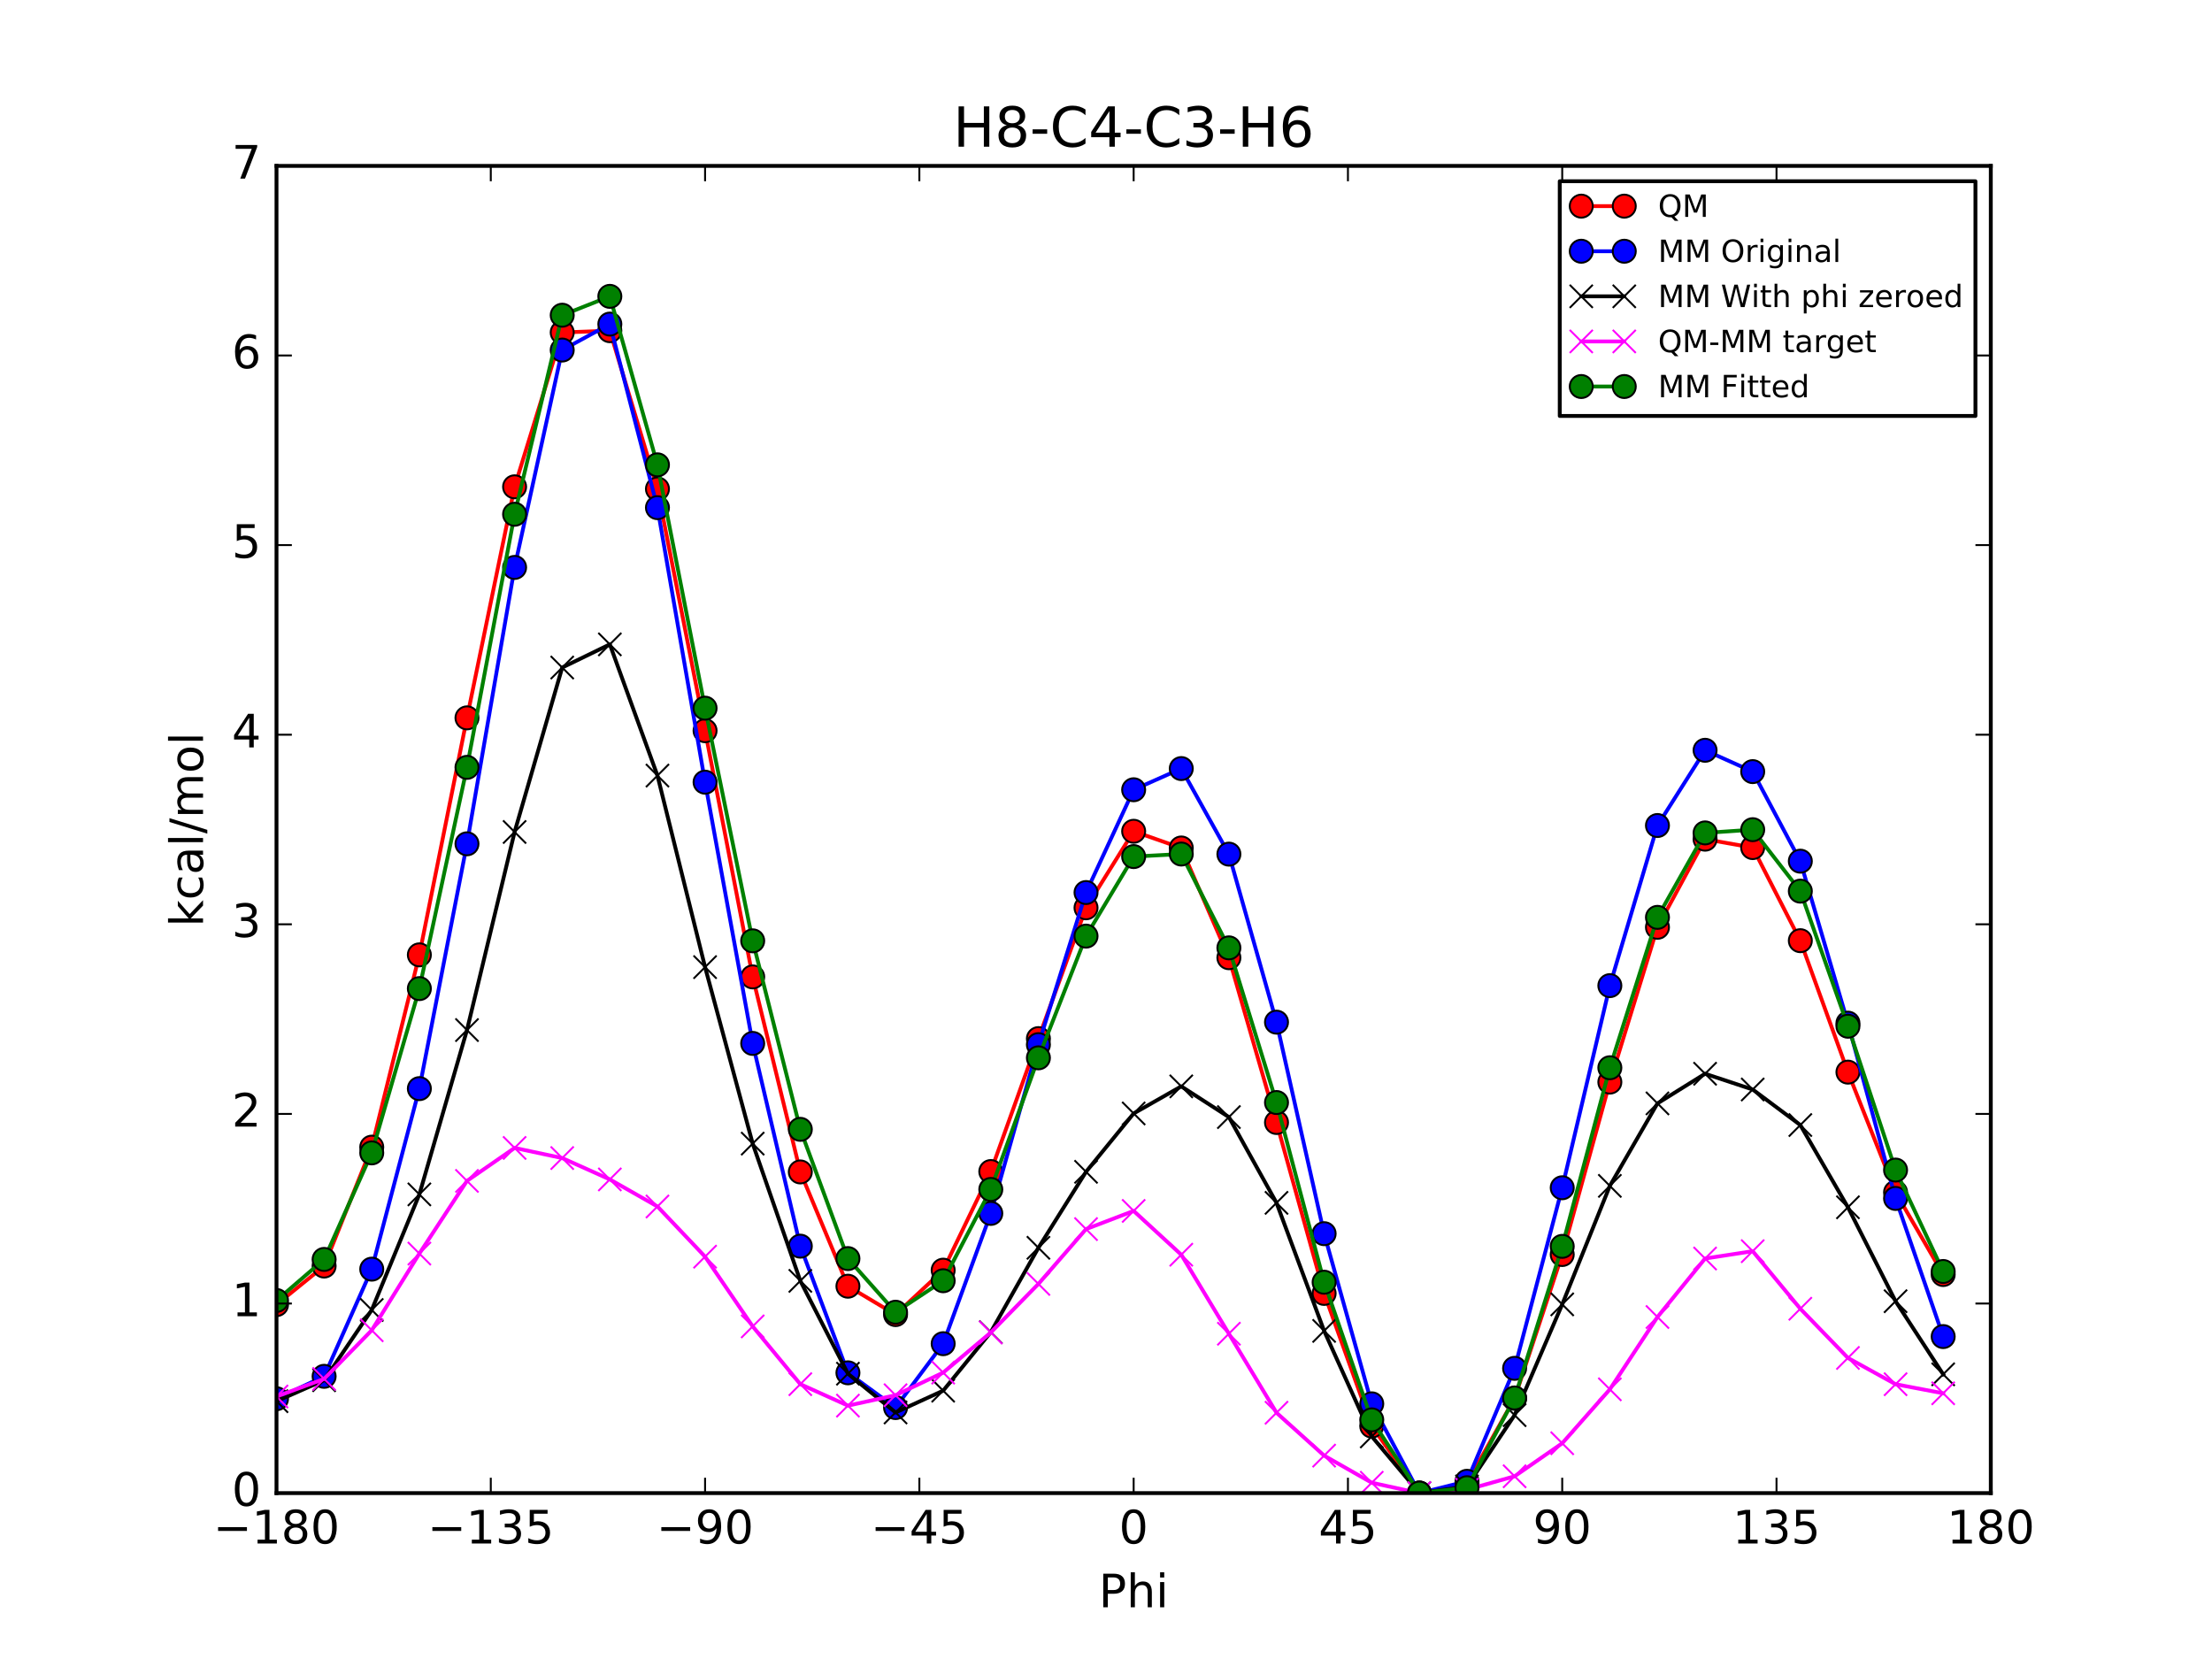 <?xml version="1.0" encoding="utf-8" standalone="no"?>
<!DOCTYPE svg PUBLIC "-//W3C//DTD SVG 1.1//EN"
  "http://www.w3.org/Graphics/SVG/1.1/DTD/svg11.dtd">
<!-- Created with matplotlib (http://matplotlib.org/) -->
<svg height="432pt" version="1.1" viewBox="0 0 576 432" width="576pt" xmlns="http://www.w3.org/2000/svg" xmlns:xlink="http://www.w3.org/1999/xlink">
 <defs>
  <style type="text/css">
*{stroke-linecap:butt;stroke-linejoin:round;stroke-miterlimit:100000;}
  </style>
 </defs>
 <g id="figure_1">
  <g id="patch_1">
   <path d="M 0 432 
L 576 432 
L 576 0 
L 0 0 
z
" style="fill:#ffffff;"/>
  </g>
  <g id="axes_1">
   <g id="patch_2">
    <path d="M 72 388.8 
L 518.4 388.8 
L 518.4 43.2 
L 72 43.2 
z
" style="fill:#ffffff;"/>
   </g>
   <g id="line2d_1">
    <path clip-path="url(#p4d1d2b439a)" d="M 72.001 339.716 
L 84.4 329.676 
L 96.8 298.717 
L 109.2 248.642 
L 121.6 186.929 
L 134 126.764 
L 146.4 86.579 
L 158.8 86.112 
L 171.2 127.323 
L 183.6 190.273 
L 196 254.385 
L 208.4 305.17 
L 220.8 334.925 
L 233.2 342.315 
L 245.6 330.75 
L 258 305.068 
L 270.4 270.453 
L 282.8 236.389 
L 295.201 216.465 
L 307.6 220.814 
L 320 249.385 
L 332.4 292.294 
L 344.8 336.801 
L 357.2 371.341 
L 369.6 388.8 
L 382 386.179 
L 394.4 364.118 
L 406.8 326.674 
L 419.2 281.775 
L 431.6 241.464 
L 444 218.519 
L 456.4 220.712 
L 468.8 244.951 
L 481.2 279.181 
L 493.6 310.483 
L 506 331.883 
" style="fill:none;stroke:#ff0000;stroke-linecap:square;"/>
    <defs>
     <path d="M 0 3 
C 0.796 3 1.559 2.684 2.121 2.121 
C 2.684 1.559 3 0.796 3 0 
C 3 -0.796 2.684 -1.559 2.121 -2.121 
C 1.559 -2.684 0.796 -3 0 -3 
C -0.796 -3 -1.559 -2.684 -2.121 -2.121 
C -2.684 -1.559 -3 -0.796 -3 0 
C -3 0.796 -2.684 1.559 -2.121 2.121 
C -1.559 2.684 -0.796 3 0 3 
z
" id="m0b664a6e29" style="stroke:#000000;stroke-width:0.5;"/>
    </defs>
    <g clip-path="url(#p4d1d2b439a)">
     <use style="fill:#ff0000;stroke:#000000;stroke-width:0.5;" x="72.001" xlink:href="#m0b664a6e29" y="339.716"/>
     <use style="fill:#ff0000;stroke:#000000;stroke-width:0.5;" x="84.4" xlink:href="#m0b664a6e29" y="329.676"/>
     <use style="fill:#ff0000;stroke:#000000;stroke-width:0.5;" x="96.8" xlink:href="#m0b664a6e29" y="298.717"/>
     <use style="fill:#ff0000;stroke:#000000;stroke-width:0.5;" x="109.2" xlink:href="#m0b664a6e29" y="248.642"/>
     <use style="fill:#ff0000;stroke:#000000;stroke-width:0.5;" x="121.6" xlink:href="#m0b664a6e29" y="186.929"/>
     <use style="fill:#ff0000;stroke:#000000;stroke-width:0.5;" x="134" xlink:href="#m0b664a6e29" y="126.764"/>
     <use style="fill:#ff0000;stroke:#000000;stroke-width:0.5;" x="146.4" xlink:href="#m0b664a6e29" y="86.579"/>
     <use style="fill:#ff0000;stroke:#000000;stroke-width:0.5;" x="158.8" xlink:href="#m0b664a6e29" y="86.112"/>
     <use style="fill:#ff0000;stroke:#000000;stroke-width:0.5;" x="171.2" xlink:href="#m0b664a6e29" y="127.323"/>
     <use style="fill:#ff0000;stroke:#000000;stroke-width:0.5;" x="183.6" xlink:href="#m0b664a6e29" y="190.273"/>
     <use style="fill:#ff0000;stroke:#000000;stroke-width:0.5;" x="196" xlink:href="#m0b664a6e29" y="254.385"/>
     <use style="fill:#ff0000;stroke:#000000;stroke-width:0.5;" x="208.4" xlink:href="#m0b664a6e29" y="305.17"/>
     <use style="fill:#ff0000;stroke:#000000;stroke-width:0.5;" x="220.8" xlink:href="#m0b664a6e29" y="334.925"/>
     <use style="fill:#ff0000;stroke:#000000;stroke-width:0.5;" x="233.2" xlink:href="#m0b664a6e29" y="342.315"/>
     <use style="fill:#ff0000;stroke:#000000;stroke-width:0.5;" x="245.6" xlink:href="#m0b664a6e29" y="330.75"/>
     <use style="fill:#ff0000;stroke:#000000;stroke-width:0.5;" x="258" xlink:href="#m0b664a6e29" y="305.068"/>
     <use style="fill:#ff0000;stroke:#000000;stroke-width:0.5;" x="270.4" xlink:href="#m0b664a6e29" y="270.453"/>
     <use style="fill:#ff0000;stroke:#000000;stroke-width:0.5;" x="282.8" xlink:href="#m0b664a6e29" y="236.389"/>
     <use style="fill:#ff0000;stroke:#000000;stroke-width:0.5;" x="295.201" xlink:href="#m0b664a6e29" y="216.465"/>
     <use style="fill:#ff0000;stroke:#000000;stroke-width:0.5;" x="307.6" xlink:href="#m0b664a6e29" y="220.814"/>
     <use style="fill:#ff0000;stroke:#000000;stroke-width:0.5;" x="320" xlink:href="#m0b664a6e29" y="249.385"/>
     <use style="fill:#ff0000;stroke:#000000;stroke-width:0.5;" x="332.4" xlink:href="#m0b664a6e29" y="292.294"/>
     <use style="fill:#ff0000;stroke:#000000;stroke-width:0.5;" x="344.8" xlink:href="#m0b664a6e29" y="336.801"/>
     <use style="fill:#ff0000;stroke:#000000;stroke-width:0.5;" x="357.2" xlink:href="#m0b664a6e29" y="371.341"/>
     <use style="fill:#ff0000;stroke:#000000;stroke-width:0.5;" x="369.6" xlink:href="#m0b664a6e29" y="388.8"/>
     <use style="fill:#ff0000;stroke:#000000;stroke-width:0.5;" x="382" xlink:href="#m0b664a6e29" y="386.179"/>
     <use style="fill:#ff0000;stroke:#000000;stroke-width:0.5;" x="394.4" xlink:href="#m0b664a6e29" y="364.118"/>
     <use style="fill:#ff0000;stroke:#000000;stroke-width:0.5;" x="406.8" xlink:href="#m0b664a6e29" y="326.674"/>
     <use style="fill:#ff0000;stroke:#000000;stroke-width:0.5;" x="419.2" xlink:href="#m0b664a6e29" y="281.775"/>
     <use style="fill:#ff0000;stroke:#000000;stroke-width:0.5;" x="431.6" xlink:href="#m0b664a6e29" y="241.464"/>
     <use style="fill:#ff0000;stroke:#000000;stroke-width:0.5;" x="444" xlink:href="#m0b664a6e29" y="218.519"/>
     <use style="fill:#ff0000;stroke:#000000;stroke-width:0.5;" x="456.4" xlink:href="#m0b664a6e29" y="220.712"/>
     <use style="fill:#ff0000;stroke:#000000;stroke-width:0.5;" x="468.8" xlink:href="#m0b664a6e29" y="244.951"/>
     <use style="fill:#ff0000;stroke:#000000;stroke-width:0.5;" x="481.2" xlink:href="#m0b664a6e29" y="279.181"/>
     <use style="fill:#ff0000;stroke:#000000;stroke-width:0.5;" x="493.6" xlink:href="#m0b664a6e29" y="310.483"/>
     <use style="fill:#ff0000;stroke:#000000;stroke-width:0.5;" x="506" xlink:href="#m0b664a6e29" y="331.883"/>
    </g>
   </g>
   <g id="line2d_2">
    <path clip-path="url(#p4d1d2b439a)" d="M 72.001 364.228 
L 84.4 358.392 
L 96.8 330.485 
L 109.2 283.478 
L 121.6 219.726 
L 134 147.756 
L 146.4 91.151 
L 158.8 84.392 
L 171.2 132.193 
L 183.6 203.678 
L 196 271.702 
L 208.4 324.497 
L 220.8 357.48 
L 233.2 366.527 
L 245.6 349.895 
L 258 315.968 
L 270.4 272.021 
L 282.8 232.415 
L 295.201 205.651 
L 307.6 200.134 
L 320 222.415 
L 332.4 266.169 
L 344.8 321.247 
L 357.2 365.554 
L 369.6 388.8 
L 382 385.724 
L 394.4 356.31 
L 406.8 309.29 
L 419.2 256.658 
L 431.6 214.962 
L 444 195.372 
L 456.4 200.926 
L 468.8 224.248 
L 481.2 266.426 
L 493.6 312.068 
L 506 348.041 
" style="fill:none;stroke:#0000ff;stroke-linecap:square;"/>
    <defs>
     <path d="M 0 3 
C 0.796 3 1.559 2.684 2.121 2.121 
C 2.684 1.559 3 0.796 3 0 
C 3 -0.796 2.684 -1.559 2.121 -2.121 
C 1.559 -2.684 0.796 -3 0 -3 
C -0.796 -3 -1.559 -2.684 -2.121 -2.121 
C -2.684 -1.559 -3 -0.796 -3 0 
C -3 0.796 -2.684 1.559 -2.121 2.121 
C -1.559 2.684 -0.796 3 0 3 
z
" id="m9f8983eb77" style="stroke:#000000;stroke-width:0.5;"/>
    </defs>
    <g clip-path="url(#p4d1d2b439a)">
     <use style="fill:#0000ff;stroke:#000000;stroke-width:0.5;" x="72.001" xlink:href="#m9f8983eb77" y="364.228"/>
     <use style="fill:#0000ff;stroke:#000000;stroke-width:0.5;" x="84.4" xlink:href="#m9f8983eb77" y="358.392"/>
     <use style="fill:#0000ff;stroke:#000000;stroke-width:0.5;" x="96.8" xlink:href="#m9f8983eb77" y="330.485"/>
     <use style="fill:#0000ff;stroke:#000000;stroke-width:0.5;" x="109.2" xlink:href="#m9f8983eb77" y="283.478"/>
     <use style="fill:#0000ff;stroke:#000000;stroke-width:0.5;" x="121.6" xlink:href="#m9f8983eb77" y="219.726"/>
     <use style="fill:#0000ff;stroke:#000000;stroke-width:0.5;" x="134" xlink:href="#m9f8983eb77" y="147.756"/>
     <use style="fill:#0000ff;stroke:#000000;stroke-width:0.5;" x="146.4" xlink:href="#m9f8983eb77" y="91.151"/>
     <use style="fill:#0000ff;stroke:#000000;stroke-width:0.5;" x="158.8" xlink:href="#m9f8983eb77" y="84.392"/>
     <use style="fill:#0000ff;stroke:#000000;stroke-width:0.5;" x="171.2" xlink:href="#m9f8983eb77" y="132.193"/>
     <use style="fill:#0000ff;stroke:#000000;stroke-width:0.5;" x="183.6" xlink:href="#m9f8983eb77" y="203.678"/>
     <use style="fill:#0000ff;stroke:#000000;stroke-width:0.5;" x="196" xlink:href="#m9f8983eb77" y="271.702"/>
     <use style="fill:#0000ff;stroke:#000000;stroke-width:0.5;" x="208.4" xlink:href="#m9f8983eb77" y="324.497"/>
     <use style="fill:#0000ff;stroke:#000000;stroke-width:0.5;" x="220.8" xlink:href="#m9f8983eb77" y="357.48"/>
     <use style="fill:#0000ff;stroke:#000000;stroke-width:0.5;" x="233.2" xlink:href="#m9f8983eb77" y="366.527"/>
     <use style="fill:#0000ff;stroke:#000000;stroke-width:0.5;" x="245.6" xlink:href="#m9f8983eb77" y="349.895"/>
     <use style="fill:#0000ff;stroke:#000000;stroke-width:0.5;" x="258" xlink:href="#m9f8983eb77" y="315.968"/>
     <use style="fill:#0000ff;stroke:#000000;stroke-width:0.5;" x="270.4" xlink:href="#m9f8983eb77" y="272.021"/>
     <use style="fill:#0000ff;stroke:#000000;stroke-width:0.5;" x="282.8" xlink:href="#m9f8983eb77" y="232.415"/>
     <use style="fill:#0000ff;stroke:#000000;stroke-width:0.5;" x="295.201" xlink:href="#m9f8983eb77" y="205.651"/>
     <use style="fill:#0000ff;stroke:#000000;stroke-width:0.5;" x="307.6" xlink:href="#m9f8983eb77" y="200.134"/>
     <use style="fill:#0000ff;stroke:#000000;stroke-width:0.5;" x="320" xlink:href="#m9f8983eb77" y="222.415"/>
     <use style="fill:#0000ff;stroke:#000000;stroke-width:0.5;" x="332.4" xlink:href="#m9f8983eb77" y="266.169"/>
     <use style="fill:#0000ff;stroke:#000000;stroke-width:0.5;" x="344.8" xlink:href="#m9f8983eb77" y="321.247"/>
     <use style="fill:#0000ff;stroke:#000000;stroke-width:0.5;" x="357.2" xlink:href="#m9f8983eb77" y="365.554"/>
     <use style="fill:#0000ff;stroke:#000000;stroke-width:0.5;" x="369.6" xlink:href="#m9f8983eb77" y="388.8"/>
     <use style="fill:#0000ff;stroke:#000000;stroke-width:0.5;" x="382" xlink:href="#m9f8983eb77" y="385.724"/>
     <use style="fill:#0000ff;stroke:#000000;stroke-width:0.5;" x="394.4" xlink:href="#m9f8983eb77" y="356.31"/>
     <use style="fill:#0000ff;stroke:#000000;stroke-width:0.5;" x="406.8" xlink:href="#m9f8983eb77" y="309.29"/>
     <use style="fill:#0000ff;stroke:#000000;stroke-width:0.5;" x="419.2" xlink:href="#m9f8983eb77" y="256.658"/>
     <use style="fill:#0000ff;stroke:#000000;stroke-width:0.5;" x="431.6" xlink:href="#m9f8983eb77" y="214.962"/>
     <use style="fill:#0000ff;stroke:#000000;stroke-width:0.5;" x="444" xlink:href="#m9f8983eb77" y="195.372"/>
     <use style="fill:#0000ff;stroke:#000000;stroke-width:0.5;" x="456.4" xlink:href="#m9f8983eb77" y="200.926"/>
     <use style="fill:#0000ff;stroke:#000000;stroke-width:0.5;" x="468.8" xlink:href="#m9f8983eb77" y="224.248"/>
     <use style="fill:#0000ff;stroke:#000000;stroke-width:0.5;" x="481.2" xlink:href="#m9f8983eb77" y="266.426"/>
     <use style="fill:#0000ff;stroke:#000000;stroke-width:0.5;" x="493.6" xlink:href="#m9f8983eb77" y="312.068"/>
     <use style="fill:#0000ff;stroke:#000000;stroke-width:0.5;" x="506" xlink:href="#m9f8983eb77" y="348.041"/>
    </g>
   </g>
   <g id="line2d_3">
    <path clip-path="url(#p4d1d2b439a)" d="M 72.001 364.868 
L 84.4 359.409 
L 96.8 341.114 
L 109.2 311.015 
L 121.6 268.226 
L 134 216.644 
L 146.4 173.824 
L 158.8 167.794 
L 171.2 201.957 
L 183.6 251.837 
L 196 297.795 
L 208.4 333.534 
L 220.8 357.704 
L 233.2 367.8 
L 245.6 362.125 
L 258 346.885 
L 270.4 324.922 
L 282.8 305.135 
L 295.201 289.942 
L 307.6 282.889 
L 320 290.886 
L 332.4 313.219 
L 344.8 346.561 
L 357.2 374.04 
L 369.6 388.8 
L 382 387.072 
L 394.4 368.498 
L 406.8 339.653 
L 419.2 308.796 
L 431.6 287.319 
L 444 279.602 
L 456.4 283.705 
L 468.8 292.959 
L 481.2 314.375 
L 493.6 338.834 
L 506 357.874 
" style="fill:none;stroke:#000000;stroke-linecap:square;"/>
    <defs>
     <path d="M -3 3 
L 3 -3 
M -3 -3 
L 3 3 
" id="ma41ce29922" style="stroke:#000000;stroke-width:0.5;"/>
    </defs>
    <g clip-path="url(#p4d1d2b439a)">
     <use style="stroke:#000000;stroke-width:0.5;" x="72.001" xlink:href="#ma41ce29922" y="364.868"/>
     <use style="stroke:#000000;stroke-width:0.5;" x="84.4" xlink:href="#ma41ce29922" y="359.409"/>
     <use style="stroke:#000000;stroke-width:0.5;" x="96.8" xlink:href="#ma41ce29922" y="341.114"/>
     <use style="stroke:#000000;stroke-width:0.5;" x="109.2" xlink:href="#ma41ce29922" y="311.015"/>
     <use style="stroke:#000000;stroke-width:0.5;" x="121.6" xlink:href="#ma41ce29922" y="268.226"/>
     <use style="stroke:#000000;stroke-width:0.5;" x="134" xlink:href="#ma41ce29922" y="216.644"/>
     <use style="stroke:#000000;stroke-width:0.5;" x="146.4" xlink:href="#ma41ce29922" y="173.824"/>
     <use style="stroke:#000000;stroke-width:0.5;" x="158.8" xlink:href="#ma41ce29922" y="167.794"/>
     <use style="stroke:#000000;stroke-width:0.5;" x="171.2" xlink:href="#ma41ce29922" y="201.957"/>
     <use style="stroke:#000000;stroke-width:0.5;" x="183.6" xlink:href="#ma41ce29922" y="251.837"/>
     <use style="stroke:#000000;stroke-width:0.5;" x="196" xlink:href="#ma41ce29922" y="297.795"/>
     <use style="stroke:#000000;stroke-width:0.5;" x="208.4" xlink:href="#ma41ce29922" y="333.534"/>
     <use style="stroke:#000000;stroke-width:0.5;" x="220.8" xlink:href="#ma41ce29922" y="357.704"/>
     <use style="stroke:#000000;stroke-width:0.5;" x="233.2" xlink:href="#ma41ce29922" y="367.8"/>
     <use style="stroke:#000000;stroke-width:0.5;" x="245.6" xlink:href="#ma41ce29922" y="362.125"/>
     <use style="stroke:#000000;stroke-width:0.5;" x="258" xlink:href="#ma41ce29922" y="346.885"/>
     <use style="stroke:#000000;stroke-width:0.5;" x="270.4" xlink:href="#ma41ce29922" y="324.922"/>
     <use style="stroke:#000000;stroke-width:0.5;" x="282.8" xlink:href="#ma41ce29922" y="305.135"/>
     <use style="stroke:#000000;stroke-width:0.5;" x="295.201" xlink:href="#ma41ce29922" y="289.942"/>
     <use style="stroke:#000000;stroke-width:0.5;" x="307.6" xlink:href="#ma41ce29922" y="282.889"/>
     <use style="stroke:#000000;stroke-width:0.5;" x="320" xlink:href="#ma41ce29922" y="290.886"/>
     <use style="stroke:#000000;stroke-width:0.5;" x="332.4" xlink:href="#ma41ce29922" y="313.219"/>
     <use style="stroke:#000000;stroke-width:0.5;" x="344.8" xlink:href="#ma41ce29922" y="346.561"/>
     <use style="stroke:#000000;stroke-width:0.5;" x="357.2" xlink:href="#ma41ce29922" y="374.04"/>
     <use style="stroke:#000000;stroke-width:0.5;" x="369.6" xlink:href="#ma41ce29922" y="388.8"/>
     <use style="stroke:#000000;stroke-width:0.5;" x="382" xlink:href="#ma41ce29922" y="387.072"/>
     <use style="stroke:#000000;stroke-width:0.5;" x="394.4" xlink:href="#ma41ce29922" y="368.498"/>
     <use style="stroke:#000000;stroke-width:0.5;" x="406.8" xlink:href="#ma41ce29922" y="339.653"/>
     <use style="stroke:#000000;stroke-width:0.5;" x="419.2" xlink:href="#ma41ce29922" y="308.796"/>
     <use style="stroke:#000000;stroke-width:0.5;" x="431.6" xlink:href="#ma41ce29922" y="287.319"/>
     <use style="stroke:#000000;stroke-width:0.5;" x="444" xlink:href="#ma41ce29922" y="279.602"/>
     <use style="stroke:#000000;stroke-width:0.5;" x="456.4" xlink:href="#ma41ce29922" y="283.705"/>
     <use style="stroke:#000000;stroke-width:0.5;" x="468.8" xlink:href="#ma41ce29922" y="292.959"/>
     <use style="stroke:#000000;stroke-width:0.5;" x="481.2" xlink:href="#ma41ce29922" y="314.375"/>
     <use style="stroke:#000000;stroke-width:0.5;" x="493.6" xlink:href="#ma41ce29922" y="338.834"/>
     <use style="stroke:#000000;stroke-width:0.5;" x="506" xlink:href="#ma41ce29922" y="357.874"/>
    </g>
   </g>
   <g id="line2d_4">
    <path clip-path="url(#p4d1d2b439a)" d="M 72.001 363.649 
L 84.4 359.067 
L 96.8 346.403 
L 109.2 326.427 
L 121.6 307.503 
L 134 298.92 
L 146.4 301.556 
L 158.8 307.118 
L 171.2 314.166 
L 183.6 327.236 
L 196 345.39 
L 208.4 360.436 
L 220.8 366.021 
L 233.2 363.315 
L 245.6 357.426 
L 258 346.983 
L 270.4 334.331 
L 282.8 320.054 
L 295.201 315.322 
L 307.6 326.724 
L 320 347.299 
L 332.4 367.875 
L 344.8 379.04 
L 357.2 386.102 
L 369.6 388.8 
L 382 387.907 
L 394.4 384.42 
L 406.8 375.821 
L 419.2 361.779 
L 431.6 342.946 
L 444 327.717 
L 456.4 325.807 
L 468.8 340.793 
L 481.2 353.605 
L 493.6 360.448 
L 506 362.809 
" style="fill:none;stroke:#ff00ff;stroke-linecap:square;"/>
    <defs>
     <path d="M -3 3 
L 3 -3 
M -3 -3 
L 3 3 
" id="m7ef1a24af1" style="stroke:#ff00ff;stroke-width:0.5;"/>
    </defs>
    <g clip-path="url(#p4d1d2b439a)">
     <use style="fill:#ff00ff;stroke:#ff00ff;stroke-width:0.5;" x="72.001" xlink:href="#m7ef1a24af1" y="363.649"/>
     <use style="fill:#ff00ff;stroke:#ff00ff;stroke-width:0.5;" x="84.4" xlink:href="#m7ef1a24af1" y="359.067"/>
     <use style="fill:#ff00ff;stroke:#ff00ff;stroke-width:0.5;" x="96.8" xlink:href="#m7ef1a24af1" y="346.403"/>
     <use style="fill:#ff00ff;stroke:#ff00ff;stroke-width:0.5;" x="109.2" xlink:href="#m7ef1a24af1" y="326.427"/>
     <use style="fill:#ff00ff;stroke:#ff00ff;stroke-width:0.5;" x="121.6" xlink:href="#m7ef1a24af1" y="307.503"/>
     <use style="fill:#ff00ff;stroke:#ff00ff;stroke-width:0.5;" x="134" xlink:href="#m7ef1a24af1" y="298.92"/>
     <use style="fill:#ff00ff;stroke:#ff00ff;stroke-width:0.5;" x="146.4" xlink:href="#m7ef1a24af1" y="301.556"/>
     <use style="fill:#ff00ff;stroke:#ff00ff;stroke-width:0.5;" x="158.8" xlink:href="#m7ef1a24af1" y="307.118"/>
     <use style="fill:#ff00ff;stroke:#ff00ff;stroke-width:0.5;" x="171.2" xlink:href="#m7ef1a24af1" y="314.166"/>
     <use style="fill:#ff00ff;stroke:#ff00ff;stroke-width:0.5;" x="183.6" xlink:href="#m7ef1a24af1" y="327.236"/>
     <use style="fill:#ff00ff;stroke:#ff00ff;stroke-width:0.5;" x="196" xlink:href="#m7ef1a24af1" y="345.39"/>
     <use style="fill:#ff00ff;stroke:#ff00ff;stroke-width:0.5;" x="208.4" xlink:href="#m7ef1a24af1" y="360.436"/>
     <use style="fill:#ff00ff;stroke:#ff00ff;stroke-width:0.5;" x="220.8" xlink:href="#m7ef1a24af1" y="366.021"/>
     <use style="fill:#ff00ff;stroke:#ff00ff;stroke-width:0.5;" x="233.2" xlink:href="#m7ef1a24af1" y="363.315"/>
     <use style="fill:#ff00ff;stroke:#ff00ff;stroke-width:0.5;" x="245.6" xlink:href="#m7ef1a24af1" y="357.426"/>
     <use style="fill:#ff00ff;stroke:#ff00ff;stroke-width:0.5;" x="258" xlink:href="#m7ef1a24af1" y="346.983"/>
     <use style="fill:#ff00ff;stroke:#ff00ff;stroke-width:0.5;" x="270.4" xlink:href="#m7ef1a24af1" y="334.331"/>
     <use style="fill:#ff00ff;stroke:#ff00ff;stroke-width:0.5;" x="282.8" xlink:href="#m7ef1a24af1" y="320.054"/>
     <use style="fill:#ff00ff;stroke:#ff00ff;stroke-width:0.5;" x="295.201" xlink:href="#m7ef1a24af1" y="315.322"/>
     <use style="fill:#ff00ff;stroke:#ff00ff;stroke-width:0.5;" x="307.6" xlink:href="#m7ef1a24af1" y="326.724"/>
     <use style="fill:#ff00ff;stroke:#ff00ff;stroke-width:0.5;" x="320" xlink:href="#m7ef1a24af1" y="347.299"/>
     <use style="fill:#ff00ff;stroke:#ff00ff;stroke-width:0.5;" x="332.4" xlink:href="#m7ef1a24af1" y="367.875"/>
     <use style="fill:#ff00ff;stroke:#ff00ff;stroke-width:0.5;" x="344.8" xlink:href="#m7ef1a24af1" y="379.04"/>
     <use style="fill:#ff00ff;stroke:#ff00ff;stroke-width:0.5;" x="357.2" xlink:href="#m7ef1a24af1" y="386.102"/>
     <use style="fill:#ff00ff;stroke:#ff00ff;stroke-width:0.5;" x="369.6" xlink:href="#m7ef1a24af1" y="388.8"/>
     <use style="fill:#ff00ff;stroke:#ff00ff;stroke-width:0.5;" x="382" xlink:href="#m7ef1a24af1" y="387.907"/>
     <use style="fill:#ff00ff;stroke:#ff00ff;stroke-width:0.5;" x="394.4" xlink:href="#m7ef1a24af1" y="384.42"/>
     <use style="fill:#ff00ff;stroke:#ff00ff;stroke-width:0.5;" x="406.8" xlink:href="#m7ef1a24af1" y="375.821"/>
     <use style="fill:#ff00ff;stroke:#ff00ff;stroke-width:0.5;" x="419.2" xlink:href="#m7ef1a24af1" y="361.779"/>
     <use style="fill:#ff00ff;stroke:#ff00ff;stroke-width:0.5;" x="431.6" xlink:href="#m7ef1a24af1" y="342.946"/>
     <use style="fill:#ff00ff;stroke:#ff00ff;stroke-width:0.5;" x="444" xlink:href="#m7ef1a24af1" y="327.717"/>
     <use style="fill:#ff00ff;stroke:#ff00ff;stroke-width:0.5;" x="456.4" xlink:href="#m7ef1a24af1" y="325.807"/>
     <use style="fill:#ff00ff;stroke:#ff00ff;stroke-width:0.5;" x="468.8" xlink:href="#m7ef1a24af1" y="340.793"/>
     <use style="fill:#ff00ff;stroke:#ff00ff;stroke-width:0.5;" x="481.2" xlink:href="#m7ef1a24af1" y="353.605"/>
     <use style="fill:#ff00ff;stroke:#ff00ff;stroke-width:0.5;" x="493.6" xlink:href="#m7ef1a24af1" y="360.448"/>
     <use style="fill:#ff00ff;stroke:#ff00ff;stroke-width:0.5;" x="506" xlink:href="#m7ef1a24af1" y="362.809"/>
    </g>
   </g>
   <g id="line2d_5">
    <path clip-path="url(#p4d1d2b439a)" d="M 72.001 338.643 
L 84.4 327.952 
L 96.8 300.21 
L 109.2 257.43 
L 121.6 199.818 
L 134 133.915 
L 146.4 82.079 
L 158.8 77.169 
L 171.2 121.042 
L 183.6 184.409 
L 196 244.99 
L 208.4 294.078 
L 220.8 327.733 
L 233.2 341.7 
L 245.6 333.502 
L 258 309.728 
L 270.4 275.459 
L 282.8 243.761 
L 295.201 223.054 
L 307.6 222.39 
L 320 246.822 
L 332.4 287.094 
L 344.8 333.885 
L 357.2 369.728 
L 369.6 388.8 
L 382 387.399 
L 394.4 364.029 
L 406.8 324.549 
L 419.2 278.04 
L 431.6 238.878 
L 444 216.89 
L 456.4 216.048 
L 468.8 232.051 
L 481.2 267.227 
L 493.6 304.683 
L 506 331.092 
" style="fill:none;stroke:#008000;stroke-linecap:square;"/>
    <defs>
     <path d="M 0 3 
C 0.796 3 1.559 2.684 2.121 2.121 
C 2.684 1.559 3 0.796 3 0 
C 3 -0.796 2.684 -1.559 2.121 -2.121 
C 1.559 -2.684 0.796 -3 0 -3 
C -0.796 -3 -1.559 -2.684 -2.121 -2.121 
C -2.684 -1.559 -3 -0.796 -3 0 
C -3 0.796 -2.684 1.559 -2.121 2.121 
C -1.559 2.684 -0.796 3 0 3 
z
" id="mcc05b59695" style="stroke:#000000;stroke-width:0.5;"/>
    </defs>
    <g clip-path="url(#p4d1d2b439a)">
     <use style="fill:#008000;stroke:#000000;stroke-width:0.5;" x="72.001" xlink:href="#mcc05b59695" y="338.643"/>
     <use style="fill:#008000;stroke:#000000;stroke-width:0.5;" x="84.4" xlink:href="#mcc05b59695" y="327.952"/>
     <use style="fill:#008000;stroke:#000000;stroke-width:0.5;" x="96.8" xlink:href="#mcc05b59695" y="300.21"/>
     <use style="fill:#008000;stroke:#000000;stroke-width:0.5;" x="109.2" xlink:href="#mcc05b59695" y="257.43"/>
     <use style="fill:#008000;stroke:#000000;stroke-width:0.5;" x="121.6" xlink:href="#mcc05b59695" y="199.818"/>
     <use style="fill:#008000;stroke:#000000;stroke-width:0.5;" x="134" xlink:href="#mcc05b59695" y="133.915"/>
     <use style="fill:#008000;stroke:#000000;stroke-width:0.5;" x="146.4" xlink:href="#mcc05b59695" y="82.079"/>
     <use style="fill:#008000;stroke:#000000;stroke-width:0.5;" x="158.8" xlink:href="#mcc05b59695" y="77.169"/>
     <use style="fill:#008000;stroke:#000000;stroke-width:0.5;" x="171.2" xlink:href="#mcc05b59695" y="121.042"/>
     <use style="fill:#008000;stroke:#000000;stroke-width:0.5;" x="183.6" xlink:href="#mcc05b59695" y="184.409"/>
     <use style="fill:#008000;stroke:#000000;stroke-width:0.5;" x="196" xlink:href="#mcc05b59695" y="244.99"/>
     <use style="fill:#008000;stroke:#000000;stroke-width:0.5;" x="208.4" xlink:href="#mcc05b59695" y="294.078"/>
     <use style="fill:#008000;stroke:#000000;stroke-width:0.5;" x="220.8" xlink:href="#mcc05b59695" y="327.733"/>
     <use style="fill:#008000;stroke:#000000;stroke-width:0.5;" x="233.2" xlink:href="#mcc05b59695" y="341.7"/>
     <use style="fill:#008000;stroke:#000000;stroke-width:0.5;" x="245.6" xlink:href="#mcc05b59695" y="333.502"/>
     <use style="fill:#008000;stroke:#000000;stroke-width:0.5;" x="258" xlink:href="#mcc05b59695" y="309.728"/>
     <use style="fill:#008000;stroke:#000000;stroke-width:0.5;" x="270.4" xlink:href="#mcc05b59695" y="275.459"/>
     <use style="fill:#008000;stroke:#000000;stroke-width:0.5;" x="282.8" xlink:href="#mcc05b59695" y="243.761"/>
     <use style="fill:#008000;stroke:#000000;stroke-width:0.5;" x="295.201" xlink:href="#mcc05b59695" y="223.054"/>
     <use style="fill:#008000;stroke:#000000;stroke-width:0.5;" x="307.6" xlink:href="#mcc05b59695" y="222.39"/>
     <use style="fill:#008000;stroke:#000000;stroke-width:0.5;" x="320" xlink:href="#mcc05b59695" y="246.822"/>
     <use style="fill:#008000;stroke:#000000;stroke-width:0.5;" x="332.4" xlink:href="#mcc05b59695" y="287.094"/>
     <use style="fill:#008000;stroke:#000000;stroke-width:0.5;" x="344.8" xlink:href="#mcc05b59695" y="333.885"/>
     <use style="fill:#008000;stroke:#000000;stroke-width:0.5;" x="357.2" xlink:href="#mcc05b59695" y="369.728"/>
     <use style="fill:#008000;stroke:#000000;stroke-width:0.5;" x="369.6" xlink:href="#mcc05b59695" y="388.8"/>
     <use style="fill:#008000;stroke:#000000;stroke-width:0.5;" x="382" xlink:href="#mcc05b59695" y="387.399"/>
     <use style="fill:#008000;stroke:#000000;stroke-width:0.5;" x="394.4" xlink:href="#mcc05b59695" y="364.029"/>
     <use style="fill:#008000;stroke:#000000;stroke-width:0.5;" x="406.8" xlink:href="#mcc05b59695" y="324.549"/>
     <use style="fill:#008000;stroke:#000000;stroke-width:0.5;" x="419.2" xlink:href="#mcc05b59695" y="278.04"/>
     <use style="fill:#008000;stroke:#000000;stroke-width:0.5;" x="431.6" xlink:href="#mcc05b59695" y="238.878"/>
     <use style="fill:#008000;stroke:#000000;stroke-width:0.5;" x="444" xlink:href="#mcc05b59695" y="216.89"/>
     <use style="fill:#008000;stroke:#000000;stroke-width:0.5;" x="456.4" xlink:href="#mcc05b59695" y="216.048"/>
     <use style="fill:#008000;stroke:#000000;stroke-width:0.5;" x="468.8" xlink:href="#mcc05b59695" y="232.051"/>
     <use style="fill:#008000;stroke:#000000;stroke-width:0.5;" x="481.2" xlink:href="#mcc05b59695" y="267.227"/>
     <use style="fill:#008000;stroke:#000000;stroke-width:0.5;" x="493.6" xlink:href="#mcc05b59695" y="304.683"/>
     <use style="fill:#008000;stroke:#000000;stroke-width:0.5;" x="506" xlink:href="#mcc05b59695" y="331.092"/>
    </g>
   </g>
   <g id="patch_3">
    <path d="M 72 43.2 
L 518.4 43.2 
" style="fill:none;stroke:#000000;stroke-linecap:square;stroke-linejoin:miter;"/>
   </g>
   <g id="patch_4">
    <path d="M 72 388.8 
L 72 43.2 
" style="fill:none;stroke:#000000;stroke-linecap:square;stroke-linejoin:miter;"/>
   </g>
   <g id="patch_5">
    <path d="M 518.4 388.8 
L 518.4 43.2 
" style="fill:none;stroke:#000000;stroke-linecap:square;stroke-linejoin:miter;"/>
   </g>
   <g id="patch_6">
    <path d="M 72 388.8 
L 518.4 388.8 
" style="fill:none;stroke:#000000;stroke-linecap:square;stroke-linejoin:miter;"/>
   </g>
   <g id="matplotlib.axis_1">
    <g id="xtick_1">
     <g id="line2d_6">
      <defs>
       <path d="M 0 0 
L 0 -4 
" id="m7a8a4459b5" style="stroke:#000000;stroke-width:0.5;"/>
      </defs>
      <g>
       <use style="stroke:#000000;stroke-width:0.5;" x="72.0" xlink:href="#m7a8a4459b5" y="388.8"/>
      </g>
     </g>
     <g id="line2d_7">
      <defs>
       <path d="M 0 0 
L 0 4 
" id="mcd5408ac0c" style="stroke:#000000;stroke-width:0.5;"/>
      </defs>
      <g>
       <use style="stroke:#000000;stroke-width:0.5;" x="72.0" xlink:href="#mcd5408ac0c" y="43.2"/>
      </g>
     </g>
     <g id="text_1">
      <!-- −180 -->
      <defs>
       <path d="M 12.406 8.297 
L 28.516 8.297 
L 28.516 63.922 
L 10.984 60.406 
L 10.984 69.391 
L 28.422 72.906 
L 38.281 72.906 
L 38.281 8.297 
L 54.391 8.297 
L 54.391 0 
L 12.406 0 
z
" id="BitstreamVeraSans-Roman-31"/>
       <path d="M 10.594 35.5 
L 73.188 35.5 
L 73.188 27.203 
L 10.594 27.203 
z
" id="BitstreamVeraSans-Roman-2212"/>
       <path d="M 31.781 34.625 
Q 24.75 34.625 20.719 30.859 
Q 16.703 27.094 16.703 20.516 
Q 16.703 13.922 20.719 10.156 
Q 24.75 6.391 31.781 6.391 
Q 38.812 6.391 42.859 10.172 
Q 46.922 13.969 46.922 20.516 
Q 46.922 27.094 42.891 30.859 
Q 38.875 34.625 31.781 34.625 
M 21.922 38.812 
Q 15.578 40.375 12.031 44.719 
Q 8.5 49.078 8.5 55.328 
Q 8.5 64.062 14.719 69.141 
Q 20.953 74.219 31.781 74.219 
Q 42.672 74.219 48.875 69.141 
Q 55.078 64.062 55.078 55.328 
Q 55.078 49.078 51.531 44.719 
Q 48 40.375 41.703 38.812 
Q 48.828 37.156 52.797 32.312 
Q 56.781 27.484 56.781 20.516 
Q 56.781 9.906 50.312 4.234 
Q 43.844 -1.422 31.781 -1.422 
Q 19.734 -1.422 13.25 4.234 
Q 6.781 9.906 6.781 20.516 
Q 6.781 27.484 10.781 32.312 
Q 14.797 37.156 21.922 38.812 
M 18.312 54.391 
Q 18.312 48.734 21.844 45.562 
Q 25.391 42.391 31.781 42.391 
Q 38.141 42.391 41.719 45.562 
Q 45.312 48.734 45.312 54.391 
Q 45.312 60.062 41.719 63.234 
Q 38.141 66.406 31.781 66.406 
Q 25.391 66.406 21.844 63.234 
Q 18.312 60.062 18.312 54.391 
" id="BitstreamVeraSans-Roman-38"/>
       <path d="M 31.781 66.406 
Q 24.172 66.406 20.328 58.906 
Q 16.5 51.422 16.5 36.375 
Q 16.5 21.391 20.328 13.891 
Q 24.172 6.391 31.781 6.391 
Q 39.453 6.391 43.281 13.891 
Q 47.125 21.391 47.125 36.375 
Q 47.125 51.422 43.281 58.906 
Q 39.453 66.406 31.781 66.406 
M 31.781 74.219 
Q 44.047 74.219 50.516 64.516 
Q 56.984 54.828 56.984 36.375 
Q 56.984 17.969 50.516 8.266 
Q 44.047 -1.422 31.781 -1.422 
Q 19.531 -1.422 13.062 8.266 
Q 6.594 17.969 6.594 36.375 
Q 6.594 54.828 13.062 64.516 
Q 19.531 74.219 31.781 74.219 
" id="BitstreamVeraSans-Roman-30"/>
      </defs>
      <g transform="translate(55.52 401.918)scale(0.12 -0.12)">
       <use xlink:href="#BitstreamVeraSans-Roman-2212"/>
       <use x="83.789" xlink:href="#BitstreamVeraSans-Roman-31"/>
       <use x="147.412" xlink:href="#BitstreamVeraSans-Roman-38"/>
       <use x="211.035" xlink:href="#BitstreamVeraSans-Roman-30"/>
      </g>
     </g>
    </g>
    <g id="xtick_2">
     <g id="line2d_8">
      <g>
       <use style="stroke:#000000;stroke-width:0.5;" x="127.8" xlink:href="#m7a8a4459b5" y="388.8"/>
      </g>
     </g>
     <g id="line2d_9">
      <g>
       <use style="stroke:#000000;stroke-width:0.5;" x="127.8" xlink:href="#mcd5408ac0c" y="43.2"/>
      </g>
     </g>
     <g id="text_2">
      <!-- −135 -->
      <defs>
       <path d="M 10.797 72.906 
L 49.516 72.906 
L 49.516 64.594 
L 19.828 64.594 
L 19.828 46.734 
Q 21.969 47.469 24.109 47.828 
Q 26.266 48.188 28.422 48.188 
Q 40.625 48.188 47.75 41.5 
Q 54.891 34.812 54.891 23.391 
Q 54.891 11.625 47.562 5.094 
Q 40.234 -1.422 26.906 -1.422 
Q 22.312 -1.422 17.547 -0.641 
Q 12.797 0.141 7.719 1.703 
L 7.719 11.625 
Q 12.109 9.234 16.797 8.062 
Q 21.484 6.891 26.703 6.891 
Q 35.156 6.891 40.078 11.328 
Q 45.016 15.766 45.016 23.391 
Q 45.016 31 40.078 35.438 
Q 35.156 39.891 26.703 39.891 
Q 22.75 39.891 18.812 39.016 
Q 14.891 38.141 10.797 36.281 
z
" id="BitstreamVeraSans-Roman-35"/>
       <path d="M 40.578 39.312 
Q 47.656 37.797 51.625 33 
Q 55.609 28.219 55.609 21.188 
Q 55.609 10.406 48.188 4.484 
Q 40.766 -1.422 27.094 -1.422 
Q 22.516 -1.422 17.656 -0.516 
Q 12.797 0.391 7.625 2.203 
L 7.625 11.719 
Q 11.719 9.328 16.594 8.109 
Q 21.484 6.891 26.812 6.891 
Q 36.078 6.891 40.938 10.547 
Q 45.797 14.203 45.797 21.188 
Q 45.797 27.641 41.281 31.266 
Q 36.766 34.906 28.719 34.906 
L 20.219 34.906 
L 20.219 43.016 
L 29.109 43.016 
Q 36.375 43.016 40.234 45.922 
Q 44.094 48.828 44.094 54.297 
Q 44.094 59.906 40.109 62.906 
Q 36.141 65.922 28.719 65.922 
Q 24.656 65.922 20.016 65.031 
Q 15.375 64.156 9.812 62.312 
L 9.812 71.094 
Q 15.438 72.656 20.344 73.438 
Q 25.25 74.219 29.594 74.219 
Q 40.828 74.219 47.359 69.109 
Q 53.906 64.016 53.906 55.328 
Q 53.906 49.266 50.438 45.094 
Q 46.969 40.922 40.578 39.312 
" id="BitstreamVeraSans-Roman-33"/>
      </defs>
      <g transform="translate(111.32 401.918)scale(0.12 -0.12)">
       <use xlink:href="#BitstreamVeraSans-Roman-2212"/>
       <use x="83.789" xlink:href="#BitstreamVeraSans-Roman-31"/>
       <use x="147.412" xlink:href="#BitstreamVeraSans-Roman-33"/>
       <use x="211.035" xlink:href="#BitstreamVeraSans-Roman-35"/>
      </g>
     </g>
    </g>
    <g id="xtick_3">
     <g id="line2d_10">
      <g>
       <use style="stroke:#000000;stroke-width:0.5;" x="183.6" xlink:href="#m7a8a4459b5" y="388.8"/>
      </g>
     </g>
     <g id="line2d_11">
      <g>
       <use style="stroke:#000000;stroke-width:0.5;" x="183.6" xlink:href="#mcd5408ac0c" y="43.2"/>
      </g>
     </g>
     <g id="text_3">
      <!-- −90 -->
      <defs>
       <path d="M 10.984 1.516 
L 10.984 10.5 
Q 14.703 8.734 18.5 7.812 
Q 22.312 6.891 25.984 6.891 
Q 35.75 6.891 40.891 13.453 
Q 46.047 20.016 46.781 33.406 
Q 43.953 29.203 39.594 26.953 
Q 35.25 24.703 29.984 24.703 
Q 19.047 24.703 12.672 31.312 
Q 6.297 37.938 6.297 49.422 
Q 6.297 60.641 12.938 67.422 
Q 19.578 74.219 30.609 74.219 
Q 43.266 74.219 49.922 64.516 
Q 56.594 54.828 56.594 36.375 
Q 56.594 19.141 48.406 8.859 
Q 40.234 -1.422 26.422 -1.422 
Q 22.703 -1.422 18.891 -0.688 
Q 15.094 0.047 10.984 1.516 
M 30.609 32.422 
Q 37.25 32.422 41.125 36.953 
Q 45.016 41.5 45.016 49.422 
Q 45.016 57.281 41.125 61.844 
Q 37.25 66.406 30.609 66.406 
Q 23.969 66.406 20.094 61.844 
Q 16.219 57.281 16.219 49.422 
Q 16.219 41.5 20.094 36.953 
Q 23.969 32.422 30.609 32.422 
" id="BitstreamVeraSans-Roman-39"/>
      </defs>
      <g transform="translate(170.937 401.918)scale(0.12 -0.12)">
       <use xlink:href="#BitstreamVeraSans-Roman-2212"/>
       <use x="83.789" xlink:href="#BitstreamVeraSans-Roman-39"/>
       <use x="147.412" xlink:href="#BitstreamVeraSans-Roman-30"/>
      </g>
     </g>
    </g>
    <g id="xtick_4">
     <g id="line2d_12">
      <g>
       <use style="stroke:#000000;stroke-width:0.5;" x="239.4" xlink:href="#m7a8a4459b5" y="388.8"/>
      </g>
     </g>
     <g id="line2d_13">
      <g>
       <use style="stroke:#000000;stroke-width:0.5;" x="239.4" xlink:href="#mcd5408ac0c" y="43.2"/>
      </g>
     </g>
     <g id="text_4">
      <!-- −45 -->
      <defs>
       <path d="M 37.797 64.312 
L 12.891 25.391 
L 37.797 25.391 
z
M 35.203 72.906 
L 47.609 72.906 
L 47.609 25.391 
L 58.016 25.391 
L 58.016 17.188 
L 47.609 17.188 
L 47.609 0 
L 37.797 0 
L 37.797 17.188 
L 4.891 17.188 
L 4.891 26.703 
z
" id="BitstreamVeraSans-Roman-34"/>
      </defs>
      <g transform="translate(226.737 401.918)scale(0.12 -0.12)">
       <use xlink:href="#BitstreamVeraSans-Roman-2212"/>
       <use x="83.789" xlink:href="#BitstreamVeraSans-Roman-34"/>
       <use x="147.412" xlink:href="#BitstreamVeraSans-Roman-35"/>
      </g>
     </g>
    </g>
    <g id="xtick_5">
     <g id="line2d_14">
      <g>
       <use style="stroke:#000000;stroke-width:0.5;" x="295.2" xlink:href="#m7a8a4459b5" y="388.8"/>
      </g>
     </g>
     <g id="line2d_15">
      <g>
       <use style="stroke:#000000;stroke-width:0.5;" x="295.2" xlink:href="#mcd5408ac0c" y="43.2"/>
      </g>
     </g>
     <g id="text_5">
      <!-- 0 -->
      <g transform="translate(291.382 401.918)scale(0.12 -0.12)">
       <use xlink:href="#BitstreamVeraSans-Roman-30"/>
      </g>
     </g>
    </g>
    <g id="xtick_6">
     <g id="line2d_16">
      <g>
       <use style="stroke:#000000;stroke-width:0.5;" x="351.0" xlink:href="#m7a8a4459b5" y="388.8"/>
      </g>
     </g>
     <g id="line2d_17">
      <g>
       <use style="stroke:#000000;stroke-width:0.5;" x="351.0" xlink:href="#mcd5408ac0c" y="43.2"/>
      </g>
     </g>
     <g id="text_6">
      <!-- 45 -->
      <g transform="translate(343.365 401.918)scale(0.12 -0.12)">
       <use xlink:href="#BitstreamVeraSans-Roman-34"/>
       <use x="63.623" xlink:href="#BitstreamVeraSans-Roman-35"/>
      </g>
     </g>
    </g>
    <g id="xtick_7">
     <g id="line2d_18">
      <g>
       <use style="stroke:#000000;stroke-width:0.5;" x="406.8" xlink:href="#m7a8a4459b5" y="388.8"/>
      </g>
     </g>
     <g id="line2d_19">
      <g>
       <use style="stroke:#000000;stroke-width:0.5;" x="406.8" xlink:href="#mcd5408ac0c" y="43.2"/>
      </g>
     </g>
     <g id="text_7">
      <!-- 90 -->
      <g transform="translate(399.165 401.918)scale(0.12 -0.12)">
       <use xlink:href="#BitstreamVeraSans-Roman-39"/>
       <use x="63.623" xlink:href="#BitstreamVeraSans-Roman-30"/>
      </g>
     </g>
    </g>
    <g id="xtick_8">
     <g id="line2d_20">
      <g>
       <use style="stroke:#000000;stroke-width:0.5;" x="462.6" xlink:href="#m7a8a4459b5" y="388.8"/>
      </g>
     </g>
     <g id="line2d_21">
      <g>
       <use style="stroke:#000000;stroke-width:0.5;" x="462.6" xlink:href="#mcd5408ac0c" y="43.2"/>
      </g>
     </g>
     <g id="text_8">
      <!-- 135 -->
      <g transform="translate(451.147 401.918)scale(0.12 -0.12)">
       <use xlink:href="#BitstreamVeraSans-Roman-31"/>
       <use x="63.623" xlink:href="#BitstreamVeraSans-Roman-33"/>
       <use x="127.246" xlink:href="#BitstreamVeraSans-Roman-35"/>
      </g>
     </g>
    </g>
    <g id="xtick_9">
     <g id="line2d_22">
      <g>
       <use style="stroke:#000000;stroke-width:0.5;" x="518.4" xlink:href="#m7a8a4459b5" y="388.8"/>
      </g>
     </g>
     <g id="line2d_23">
      <g>
       <use style="stroke:#000000;stroke-width:0.5;" x="518.4" xlink:href="#mcd5408ac0c" y="43.2"/>
      </g>
     </g>
     <g id="text_9">
      <!-- 180 -->
      <g transform="translate(506.947 401.918)scale(0.12 -0.12)">
       <use xlink:href="#BitstreamVeraSans-Roman-31"/>
       <use x="63.623" xlink:href="#BitstreamVeraSans-Roman-38"/>
       <use x="127.246" xlink:href="#BitstreamVeraSans-Roman-30"/>
      </g>
     </g>
    </g>
    <g id="text_10">
     <!-- Phi -->
     <defs>
      <path d="M 19.672 64.797 
L 19.672 37.406 
L 32.078 37.406 
Q 38.969 37.406 42.719 40.969 
Q 46.484 44.531 46.484 51.125 
Q 46.484 57.672 42.719 61.234 
Q 38.969 64.797 32.078 64.797 
z
M 9.812 72.906 
L 32.078 72.906 
Q 44.344 72.906 50.609 67.359 
Q 56.891 61.812 56.891 51.125 
Q 56.891 40.328 50.609 34.812 
Q 44.344 29.297 32.078 29.297 
L 19.672 29.297 
L 19.672 0 
L 9.812 0 
z
" id="BitstreamVeraSans-Roman-50"/>
      <path d="M 54.891 33.016 
L 54.891 0 
L 45.906 0 
L 45.906 32.719 
Q 45.906 40.484 42.875 44.328 
Q 39.844 48.188 33.797 48.188 
Q 26.516 48.188 22.312 43.547 
Q 18.109 38.922 18.109 30.906 
L 18.109 0 
L 9.078 0 
L 9.078 75.984 
L 18.109 75.984 
L 18.109 46.188 
Q 21.344 51.125 25.703 53.562 
Q 30.078 56 35.797 56 
Q 45.219 56 50.047 50.172 
Q 54.891 44.344 54.891 33.016 
" id="BitstreamVeraSans-Roman-68"/>
      <path d="M 9.422 54.688 
L 18.406 54.688 
L 18.406 0 
L 9.422 0 
z
M 9.422 75.984 
L 18.406 75.984 
L 18.406 64.594 
L 9.422 64.594 
z
" id="BitstreamVeraSans-Roman-69"/>
     </defs>
     <g transform="translate(286.113 418.532)scale(0.12 -0.12)">
      <use xlink:href="#BitstreamVeraSans-Roman-50"/>
      <use x="60.303" xlink:href="#BitstreamVeraSans-Roman-68"/>
      <use x="123.682" xlink:href="#BitstreamVeraSans-Roman-69"/>
     </g>
    </g>
   </g>
   <g id="matplotlib.axis_2">
    <g id="ytick_1">
     <g id="line2d_24">
      <defs>
       <path d="M 0 0 
L 4 0 
" id="m467fe87e1b" style="stroke:#000000;stroke-width:0.5;"/>
      </defs>
      <g>
       <use style="stroke:#000000;stroke-width:0.5;" x="72.0" xlink:href="#m467fe87e1b" y="388.8"/>
      </g>
     </g>
     <g id="line2d_25">
      <defs>
       <path d="M 0 0 
L -4 0 
" id="m5d68f4f42f" style="stroke:#000000;stroke-width:0.5;"/>
      </defs>
      <g>
       <use style="stroke:#000000;stroke-width:0.5;" x="518.4" xlink:href="#m5d68f4f42f" y="388.8"/>
      </g>
     </g>
     <g id="text_11">
      <!-- 0 -->
      <g transform="translate(60.365 392.111)scale(0.12 -0.12)">
       <use xlink:href="#BitstreamVeraSans-Roman-30"/>
      </g>
     </g>
    </g>
    <g id="ytick_2">
     <g id="line2d_26">
      <g>
       <use style="stroke:#000000;stroke-width:0.5;" x="72.0" xlink:href="#m467fe87e1b" y="339.429"/>
      </g>
     </g>
     <g id="line2d_27">
      <g>
       <use style="stroke:#000000;stroke-width:0.5;" x="518.4" xlink:href="#m5d68f4f42f" y="339.429"/>
      </g>
     </g>
     <g id="text_12">
      <!-- 1 -->
      <g transform="translate(60.365 342.74)scale(0.12 -0.12)">
       <use xlink:href="#BitstreamVeraSans-Roman-31"/>
      </g>
     </g>
    </g>
    <g id="ytick_3">
     <g id="line2d_28">
      <g>
       <use style="stroke:#000000;stroke-width:0.5;" x="72.0" xlink:href="#m467fe87e1b" y="290.057"/>
      </g>
     </g>
     <g id="line2d_29">
      <g>
       <use style="stroke:#000000;stroke-width:0.5;" x="518.4" xlink:href="#m5d68f4f42f" y="290.057"/>
      </g>
     </g>
     <g id="text_13">
      <!-- 2 -->
      <defs>
       <path d="M 19.188 8.297 
L 53.609 8.297 
L 53.609 0 
L 7.328 0 
L 7.328 8.297 
Q 12.938 14.109 22.625 23.891 
Q 32.328 33.688 34.812 36.531 
Q 39.547 41.844 41.422 45.531 
Q 43.312 49.219 43.312 52.781 
Q 43.312 58.594 39.234 62.25 
Q 35.156 65.922 28.609 65.922 
Q 23.969 65.922 18.812 64.312 
Q 13.672 62.703 7.812 59.422 
L 7.812 69.391 
Q 13.766 71.781 18.938 73 
Q 24.125 74.219 28.422 74.219 
Q 39.75 74.219 46.484 68.547 
Q 53.219 62.891 53.219 53.422 
Q 53.219 48.922 51.531 44.891 
Q 49.859 40.875 45.406 35.406 
Q 44.188 33.984 37.641 27.219 
Q 31.109 20.453 19.188 8.297 
" id="BitstreamVeraSans-Roman-32"/>
      </defs>
      <g transform="translate(60.365 293.368)scale(0.12 -0.12)">
       <use xlink:href="#BitstreamVeraSans-Roman-32"/>
      </g>
     </g>
    </g>
    <g id="ytick_4">
     <g id="line2d_30">
      <g>
       <use style="stroke:#000000;stroke-width:0.5;" x="72.0" xlink:href="#m467fe87e1b" y="240.686"/>
      </g>
     </g>
     <g id="line2d_31">
      <g>
       <use style="stroke:#000000;stroke-width:0.5;" x="518.4" xlink:href="#m5d68f4f42f" y="240.686"/>
      </g>
     </g>
     <g id="text_14">
      <!-- 3 -->
      <g transform="translate(60.365 243.997)scale(0.12 -0.12)">
       <use xlink:href="#BitstreamVeraSans-Roman-33"/>
      </g>
     </g>
    </g>
    <g id="ytick_5">
     <g id="line2d_32">
      <g>
       <use style="stroke:#000000;stroke-width:0.5;" x="72.0" xlink:href="#m467fe87e1b" y="191.314"/>
      </g>
     </g>
     <g id="line2d_33">
      <g>
       <use style="stroke:#000000;stroke-width:0.5;" x="518.4" xlink:href="#m5d68f4f42f" y="191.314"/>
      </g>
     </g>
     <g id="text_15">
      <!-- 4 -->
      <g transform="translate(60.365 194.626)scale(0.12 -0.12)">
       <use xlink:href="#BitstreamVeraSans-Roman-34"/>
      </g>
     </g>
    </g>
    <g id="ytick_6">
     <g id="line2d_34">
      <g>
       <use style="stroke:#000000;stroke-width:0.5;" x="72.0" xlink:href="#m467fe87e1b" y="141.943"/>
      </g>
     </g>
     <g id="line2d_35">
      <g>
       <use style="stroke:#000000;stroke-width:0.5;" x="518.4" xlink:href="#m5d68f4f42f" y="141.943"/>
      </g>
     </g>
     <g id="text_16">
      <!-- 5 -->
      <g transform="translate(60.365 145.254)scale(0.12 -0.12)">
       <use xlink:href="#BitstreamVeraSans-Roman-35"/>
      </g>
     </g>
    </g>
    <g id="ytick_7">
     <g id="line2d_36">
      <g>
       <use style="stroke:#000000;stroke-width:0.5;" x="72.0" xlink:href="#m467fe87e1b" y="92.571"/>
      </g>
     </g>
     <g id="line2d_37">
      <g>
       <use style="stroke:#000000;stroke-width:0.5;" x="518.4" xlink:href="#m5d68f4f42f" y="92.571"/>
      </g>
     </g>
     <g id="text_17">
      <!-- 6 -->
      <defs>
       <path d="M 33.016 40.375 
Q 26.375 40.375 22.484 35.828 
Q 18.609 31.297 18.609 23.391 
Q 18.609 15.531 22.484 10.953 
Q 26.375 6.391 33.016 6.391 
Q 39.656 6.391 43.531 10.953 
Q 47.406 15.531 47.406 23.391 
Q 47.406 31.297 43.531 35.828 
Q 39.656 40.375 33.016 40.375 
M 52.594 71.297 
L 52.594 62.312 
Q 48.875 64.062 45.094 64.984 
Q 41.312 65.922 37.594 65.922 
Q 27.828 65.922 22.672 59.328 
Q 17.531 52.734 16.797 39.406 
Q 19.672 43.656 24.016 45.922 
Q 28.375 48.188 33.594 48.188 
Q 44.578 48.188 50.953 41.516 
Q 57.328 34.859 57.328 23.391 
Q 57.328 12.156 50.688 5.359 
Q 44.047 -1.422 33.016 -1.422 
Q 20.359 -1.422 13.672 8.266 
Q 6.984 17.969 6.984 36.375 
Q 6.984 53.656 15.188 63.938 
Q 23.391 74.219 37.203 74.219 
Q 40.922 74.219 44.703 73.484 
Q 48.484 72.75 52.594 71.297 
" id="BitstreamVeraSans-Roman-36"/>
      </defs>
      <g transform="translate(60.365 95.883)scale(0.12 -0.12)">
       <use xlink:href="#BitstreamVeraSans-Roman-36"/>
      </g>
     </g>
    </g>
    <g id="ytick_8">
     <g id="line2d_38">
      <g>
       <use style="stroke:#000000;stroke-width:0.5;" x="72.0" xlink:href="#m467fe87e1b" y="43.2"/>
      </g>
     </g>
     <g id="line2d_39">
      <g>
       <use style="stroke:#000000;stroke-width:0.5;" x="518.4" xlink:href="#m5d68f4f42f" y="43.2"/>
      </g>
     </g>
     <g id="text_18">
      <!-- 7 -->
      <defs>
       <path d="M 8.203 72.906 
L 55.078 72.906 
L 55.078 68.703 
L 28.609 0 
L 18.312 0 
L 43.219 64.594 
L 8.203 64.594 
z
" id="BitstreamVeraSans-Roman-37"/>
      </defs>
      <g transform="translate(60.365 46.511)scale(0.12 -0.12)">
       <use xlink:href="#BitstreamVeraSans-Roman-37"/>
      </g>
     </g>
    </g>
    <g id="text_19">
     <!-- kcal/mol -->
     <defs>
      <path d="M 52 44.188 
Q 55.375 50.25 60.062 53.125 
Q 64.75 56 71.094 56 
Q 79.641 56 84.281 50.016 
Q 88.922 44.047 88.922 33.016 
L 88.922 0 
L 79.891 0 
L 79.891 32.719 
Q 79.891 40.578 77.094 44.375 
Q 74.312 48.188 68.609 48.188 
Q 61.625 48.188 57.562 43.547 
Q 53.516 38.922 53.516 30.906 
L 53.516 0 
L 44.484 0 
L 44.484 32.719 
Q 44.484 40.625 41.703 44.406 
Q 38.922 48.188 33.109 48.188 
Q 26.219 48.188 22.156 43.531 
Q 18.109 38.875 18.109 30.906 
L 18.109 0 
L 9.078 0 
L 9.078 54.688 
L 18.109 54.688 
L 18.109 46.188 
Q 21.188 51.219 25.484 53.609 
Q 29.781 56 35.688 56 
Q 41.656 56 45.828 52.969 
Q 50 49.953 52 44.188 
" id="BitstreamVeraSans-Roman-6d"/>
      <path d="M 9.422 75.984 
L 18.406 75.984 
L 18.406 0 
L 9.422 0 
z
" id="BitstreamVeraSans-Roman-6c"/>
      <path d="M 48.781 52.594 
L 48.781 44.188 
Q 44.969 46.297 41.141 47.344 
Q 37.312 48.391 33.406 48.391 
Q 24.656 48.391 19.812 42.844 
Q 14.984 37.312 14.984 27.297 
Q 14.984 17.281 19.812 11.734 
Q 24.656 6.203 33.406 6.203 
Q 37.312 6.203 41.141 7.25 
Q 44.969 8.297 48.781 10.406 
L 48.781 2.094 
Q 45.016 0.344 40.984 -0.531 
Q 36.969 -1.422 32.422 -1.422 
Q 20.062 -1.422 12.781 6.344 
Q 5.516 14.109 5.516 27.297 
Q 5.516 40.672 12.859 48.328 
Q 20.219 56 33.016 56 
Q 37.156 56 41.109 55.141 
Q 45.062 54.297 48.781 52.594 
" id="BitstreamVeraSans-Roman-63"/>
      <path d="M 34.281 27.484 
Q 23.391 27.484 19.188 25 
Q 14.984 22.516 14.984 16.5 
Q 14.984 11.719 18.141 8.906 
Q 21.297 6.109 26.703 6.109 
Q 34.188 6.109 38.703 11.406 
Q 43.219 16.703 43.219 25.484 
L 43.219 27.484 
z
M 52.203 31.203 
L 52.203 0 
L 43.219 0 
L 43.219 8.297 
Q 40.141 3.328 35.547 0.953 
Q 30.953 -1.422 24.312 -1.422 
Q 15.922 -1.422 10.953 3.297 
Q 6 8.016 6 15.922 
Q 6 25.141 12.172 29.828 
Q 18.359 34.516 30.609 34.516 
L 43.219 34.516 
L 43.219 35.406 
Q 43.219 41.609 39.141 45 
Q 35.062 48.391 27.688 48.391 
Q 23 48.391 18.547 47.266 
Q 14.109 46.141 10.016 43.891 
L 10.016 52.203 
Q 14.938 54.109 19.578 55.047 
Q 24.219 56 28.609 56 
Q 40.484 56 46.344 49.844 
Q 52.203 43.703 52.203 31.203 
" id="BitstreamVeraSans-Roman-61"/>
      <path d="M 9.078 75.984 
L 18.109 75.984 
L 18.109 31.109 
L 44.922 54.688 
L 56.391 54.688 
L 27.391 29.109 
L 57.625 0 
L 45.906 0 
L 18.109 26.703 
L 18.109 0 
L 9.078 0 
z
" id="BitstreamVeraSans-Roman-6b"/>
      <path d="M 30.609 48.391 
Q 23.391 48.391 19.188 42.75 
Q 14.984 37.109 14.984 27.297 
Q 14.984 17.484 19.156 11.844 
Q 23.344 6.203 30.609 6.203 
Q 37.797 6.203 41.984 11.859 
Q 46.188 17.531 46.188 27.297 
Q 46.188 37.016 41.984 42.703 
Q 37.797 48.391 30.609 48.391 
M 30.609 56 
Q 42.328 56 49.016 48.375 
Q 55.719 40.766 55.719 27.297 
Q 55.719 13.875 49.016 6.219 
Q 42.328 -1.422 30.609 -1.422 
Q 18.844 -1.422 12.172 6.219 
Q 5.516 13.875 5.516 27.297 
Q 5.516 40.766 12.172 48.375 
Q 18.844 56 30.609 56 
" id="BitstreamVeraSans-Roman-6f"/>
      <path d="M 25.391 72.906 
L 33.688 72.906 
L 8.297 -9.281 
L 0 -9.281 
z
" id="BitstreamVeraSans-Roman-2f"/>
     </defs>
     <g transform="translate(52.869 241.321)rotate(-90.0)scale(0.12 -0.12)">
      <use xlink:href="#BitstreamVeraSans-Roman-6b"/>
      <use x="57.91" xlink:href="#BitstreamVeraSans-Roman-63"/>
      <use x="112.891" xlink:href="#BitstreamVeraSans-Roman-61"/>
      <use x="174.17" xlink:href="#BitstreamVeraSans-Roman-6c"/>
      <use x="201.953" xlink:href="#BitstreamVeraSans-Roman-2f"/>
      <use x="235.645" xlink:href="#BitstreamVeraSans-Roman-6d"/>
      <use x="333.057" xlink:href="#BitstreamVeraSans-Roman-6f"/>
      <use x="394.238" xlink:href="#BitstreamVeraSans-Roman-6c"/>
     </g>
    </g>
   </g>
   <g id="text_20">
    <!-- H8-C4-C3-H6 -->
    <defs>
     <path d="M 4.891 31.391 
L 31.203 31.391 
L 31.203 23.391 
L 4.891 23.391 
z
" id="BitstreamVeraSans-Roman-2d"/>
     <path d="M 9.812 72.906 
L 19.672 72.906 
L 19.672 43.016 
L 55.516 43.016 
L 55.516 72.906 
L 65.375 72.906 
L 65.375 0 
L 55.516 0 
L 55.516 34.719 
L 19.672 34.719 
L 19.672 0 
L 9.812 0 
z
" id="BitstreamVeraSans-Roman-48"/>
     <path d="M 64.406 67.281 
L 64.406 56.891 
Q 59.422 61.531 53.781 63.812 
Q 48.141 66.109 41.797 66.109 
Q 29.297 66.109 22.656 58.469 
Q 16.016 50.828 16.016 36.375 
Q 16.016 21.969 22.656 14.328 
Q 29.297 6.688 41.797 6.688 
Q 48.141 6.688 53.781 8.984 
Q 59.422 11.281 64.406 15.922 
L 64.406 5.609 
Q 59.234 2.094 53.438 0.328 
Q 47.656 -1.422 41.219 -1.422 
Q 24.656 -1.422 15.125 8.703 
Q 5.609 18.844 5.609 36.375 
Q 5.609 53.953 15.125 64.078 
Q 24.656 74.219 41.219 74.219 
Q 47.75 74.219 53.531 72.484 
Q 59.328 70.75 64.406 67.281 
" id="BitstreamVeraSans-Roman-43"/>
    </defs>
    <g transform="translate(248.199 38.2)scale(0.144 -0.144)">
     <use xlink:href="#BitstreamVeraSans-Roman-48"/>
     <use x="75.195" xlink:href="#BitstreamVeraSans-Roman-38"/>
     <use x="138.818" xlink:href="#BitstreamVeraSans-Roman-2d"/>
     <use x="174.902" xlink:href="#BitstreamVeraSans-Roman-43"/>
     <use x="244.727" xlink:href="#BitstreamVeraSans-Roman-34"/>
     <use x="308.35" xlink:href="#BitstreamVeraSans-Roman-2d"/>
     <use x="344.434" xlink:href="#BitstreamVeraSans-Roman-43"/>
     <use x="414.258" xlink:href="#BitstreamVeraSans-Roman-33"/>
     <use x="477.881" xlink:href="#BitstreamVeraSans-Roman-2d"/>
     <use x="513.965" xlink:href="#BitstreamVeraSans-Roman-48"/>
     <use x="589.16" xlink:href="#BitstreamVeraSans-Roman-36"/>
    </g>
   </g>
   <g id="legend_1">
    <g id="patch_7">
     <path d="M 406.156 108.312 
L 514.4 108.312 
L 514.4 47.2 
L 406.156 47.2 
z
" style="fill:#ffffff;stroke:#000000;stroke-linejoin:miter;"/>
    </g>
    <g id="line2d_40">
     <path d="M 411.756 53.679 
L 422.956 53.679 
" style="fill:none;stroke:#ff0000;stroke-linecap:square;"/>
    </g>
    <g id="line2d_41">
     <g>
      <use style="fill:#ff0000;stroke:#000000;stroke-width:0.5;" x="411.756" xlink:href="#m0b664a6e29" y="53.679"/>
      <use style="fill:#ff0000;stroke:#000000;stroke-width:0.5;" x="422.956" xlink:href="#m0b664a6e29" y="53.679"/>
     </g>
    </g>
    <g id="text_21">
     <!-- QM -->
     <defs>
      <path d="M 39.406 66.219 
Q 28.656 66.219 22.328 58.203 
Q 16.016 50.203 16.016 36.375 
Q 16.016 22.609 22.328 14.594 
Q 28.656 6.594 39.406 6.594 
Q 50.141 6.594 56.422 14.594 
Q 62.703 22.609 62.703 36.375 
Q 62.703 50.203 56.422 58.203 
Q 50.141 66.219 39.406 66.219 
M 53.219 1.312 
L 66.219 -12.891 
L 54.297 -12.891 
L 43.5 -1.219 
Q 41.891 -1.312 41.031 -1.359 
Q 40.188 -1.422 39.406 -1.422 
Q 24.031 -1.422 14.812 8.859 
Q 5.609 19.141 5.609 36.375 
Q 5.609 53.656 14.812 63.938 
Q 24.031 74.219 39.406 74.219 
Q 54.734 74.219 63.906 63.938 
Q 73.094 53.656 73.094 36.375 
Q 73.094 23.688 67.984 14.641 
Q 62.891 5.609 53.219 1.312 
" id="BitstreamVeraSans-Roman-51"/>
      <path d="M 9.812 72.906 
L 24.516 72.906 
L 43.109 23.297 
L 61.812 72.906 
L 76.516 72.906 
L 76.516 0 
L 66.891 0 
L 66.891 64.016 
L 48.094 14.016 
L 38.188 14.016 
L 19.391 64.016 
L 19.391 0 
L 9.812 0 
z
" id="BitstreamVeraSans-Roman-4d"/>
     </defs>
     <g transform="translate(431.756 56.479)scale(0.08 -0.08)">
      <use xlink:href="#BitstreamVeraSans-Roman-51"/>
      <use x="78.711" xlink:href="#BitstreamVeraSans-Roman-4d"/>
     </g>
    </g>
    <g id="line2d_42">
     <path d="M 411.756 65.421 
L 422.956 65.421 
" style="fill:none;stroke:#0000ff;stroke-linecap:square;"/>
    </g>
    <g id="line2d_43">
     <g>
      <use style="fill:#0000ff;stroke:#000000;stroke-width:0.5;" x="411.756" xlink:href="#m9f8983eb77" y="65.421"/>
      <use style="fill:#0000ff;stroke:#000000;stroke-width:0.5;" x="422.956" xlink:href="#m9f8983eb77" y="65.421"/>
     </g>
    </g>
    <g id="text_22">
     <!-- MM Original -->
     <defs>
      <path d="M 45.406 27.984 
Q 45.406 37.75 41.375 43.109 
Q 37.359 48.484 30.078 48.484 
Q 22.859 48.484 18.828 43.109 
Q 14.797 37.75 14.797 27.984 
Q 14.797 18.266 18.828 12.891 
Q 22.859 7.516 30.078 7.516 
Q 37.359 7.516 41.375 12.891 
Q 45.406 18.266 45.406 27.984 
M 54.391 6.781 
Q 54.391 -7.172 48.188 -13.984 
Q 42 -20.797 29.203 -20.797 
Q 24.469 -20.797 20.266 -20.094 
Q 16.062 -19.391 12.109 -17.922 
L 12.109 -9.188 
Q 16.062 -11.328 19.922 -12.344 
Q 23.781 -13.375 27.781 -13.375 
Q 36.625 -13.375 41.016 -8.766 
Q 45.406 -4.156 45.406 5.172 
L 45.406 9.625 
Q 42.625 4.781 38.281 2.391 
Q 33.938 0 27.875 0 
Q 17.828 0 11.672 7.656 
Q 5.516 15.328 5.516 27.984 
Q 5.516 40.672 11.672 48.328 
Q 17.828 56 27.875 56 
Q 33.938 56 38.281 53.609 
Q 42.625 51.219 45.406 46.391 
L 45.406 54.688 
L 54.391 54.688 
z
" id="BitstreamVeraSans-Roman-67"/>
      <path d="M 39.406 66.219 
Q 28.656 66.219 22.328 58.203 
Q 16.016 50.203 16.016 36.375 
Q 16.016 22.609 22.328 14.594 
Q 28.656 6.594 39.406 6.594 
Q 50.141 6.594 56.422 14.594 
Q 62.703 22.609 62.703 36.375 
Q 62.703 50.203 56.422 58.203 
Q 50.141 66.219 39.406 66.219 
M 39.406 74.219 
Q 54.734 74.219 63.906 63.938 
Q 73.094 53.656 73.094 36.375 
Q 73.094 19.141 63.906 8.859 
Q 54.734 -1.422 39.406 -1.422 
Q 24.031 -1.422 14.812 8.828 
Q 5.609 19.094 5.609 36.375 
Q 5.609 53.656 14.812 63.938 
Q 24.031 74.219 39.406 74.219 
" id="BitstreamVeraSans-Roman-4f"/>
      <path d="M 41.109 46.297 
Q 39.594 47.172 37.812 47.578 
Q 36.031 48 33.891 48 
Q 26.266 48 22.188 43.047 
Q 18.109 38.094 18.109 28.812 
L 18.109 0 
L 9.078 0 
L 9.078 54.688 
L 18.109 54.688 
L 18.109 46.188 
Q 20.953 51.172 25.484 53.578 
Q 30.031 56 36.531 56 
Q 37.453 56 38.578 55.875 
Q 39.703 55.766 41.062 55.516 
z
" id="BitstreamVeraSans-Roman-72"/>
      <path d="M 54.891 33.016 
L 54.891 0 
L 45.906 0 
L 45.906 32.719 
Q 45.906 40.484 42.875 44.328 
Q 39.844 48.188 33.797 48.188 
Q 26.516 48.188 22.312 43.547 
Q 18.109 38.922 18.109 30.906 
L 18.109 0 
L 9.078 0 
L 9.078 54.688 
L 18.109 54.688 
L 18.109 46.188 
Q 21.344 51.125 25.703 53.562 
Q 30.078 56 35.797 56 
Q 45.219 56 50.047 50.172 
Q 54.891 44.344 54.891 33.016 
" id="BitstreamVeraSans-Roman-6e"/>
      <path id="BitstreamVeraSans-Roman-20"/>
     </defs>
     <g transform="translate(431.756 68.221)scale(0.08 -0.08)">
      <use xlink:href="#BitstreamVeraSans-Roman-4d"/>
      <use x="86.279" xlink:href="#BitstreamVeraSans-Roman-4d"/>
      <use x="172.559" xlink:href="#BitstreamVeraSans-Roman-20"/>
      <use x="204.346" xlink:href="#BitstreamVeraSans-Roman-4f"/>
      <use x="283.057" xlink:href="#BitstreamVeraSans-Roman-72"/>
      <use x="324.17" xlink:href="#BitstreamVeraSans-Roman-69"/>
      <use x="351.953" xlink:href="#BitstreamVeraSans-Roman-67"/>
      <use x="415.43" xlink:href="#BitstreamVeraSans-Roman-69"/>
      <use x="443.213" xlink:href="#BitstreamVeraSans-Roman-6e"/>
      <use x="506.592" xlink:href="#BitstreamVeraSans-Roman-61"/>
      <use x="567.871" xlink:href="#BitstreamVeraSans-Roman-6c"/>
     </g>
    </g>
    <g id="line2d_44">
     <path d="M 411.756 77.164 
L 422.956 77.164 
" style="fill:none;stroke:#000000;stroke-linecap:square;"/>
    </g>
    <g id="line2d_45">
     <g>
      <use style="stroke:#000000;stroke-width:0.5;" x="411.756" xlink:href="#ma41ce29922" y="77.164"/>
      <use style="stroke:#000000;stroke-width:0.5;" x="422.956" xlink:href="#ma41ce29922" y="77.164"/>
     </g>
    </g>
    <g id="text_23">
     <!-- MM With phi zeroed -->
     <defs>
      <path d="M 5.516 54.688 
L 48.188 54.688 
L 48.188 46.484 
L 14.406 7.172 
L 48.188 7.172 
L 48.188 0 
L 4.297 0 
L 4.297 8.203 
L 38.094 47.516 
L 5.516 47.516 
z
" id="BitstreamVeraSans-Roman-7a"/>
      <path d="M 18.312 70.219 
L 18.312 54.688 
L 36.812 54.688 
L 36.812 47.703 
L 18.312 47.703 
L 18.312 18.016 
Q 18.312 11.328 20.141 9.422 
Q 21.969 7.516 27.594 7.516 
L 36.812 7.516 
L 36.812 0 
L 27.594 0 
Q 17.188 0 13.234 3.875 
Q 9.281 7.766 9.281 18.016 
L 9.281 47.703 
L 2.688 47.703 
L 2.688 54.688 
L 9.281 54.688 
L 9.281 70.219 
z
" id="BitstreamVeraSans-Roman-74"/>
      <path d="M 18.109 8.203 
L 18.109 -20.797 
L 9.078 -20.797 
L 9.078 54.688 
L 18.109 54.688 
L 18.109 46.391 
Q 20.953 51.266 25.266 53.625 
Q 29.594 56 35.594 56 
Q 45.562 56 51.781 48.094 
Q 58.016 40.188 58.016 27.297 
Q 58.016 14.406 51.781 6.484 
Q 45.562 -1.422 35.594 -1.422 
Q 29.594 -1.422 25.266 0.953 
Q 20.953 3.328 18.109 8.203 
M 48.688 27.297 
Q 48.688 37.203 44.609 42.844 
Q 40.531 48.484 33.406 48.484 
Q 26.266 48.484 22.188 42.844 
Q 18.109 37.203 18.109 27.297 
Q 18.109 17.391 22.188 11.75 
Q 26.266 6.109 33.406 6.109 
Q 40.531 6.109 44.609 11.75 
Q 48.688 17.391 48.688 27.297 
" id="BitstreamVeraSans-Roman-70"/>
      <path d="M 3.328 72.906 
L 13.281 72.906 
L 28.609 11.281 
L 43.891 72.906 
L 54.984 72.906 
L 70.312 11.281 
L 85.594 72.906 
L 95.609 72.906 
L 77.297 0 
L 64.891 0 
L 49.516 63.281 
L 33.984 0 
L 21.578 0 
z
" id="BitstreamVeraSans-Roman-57"/>
      <path d="M 45.406 46.391 
L 45.406 75.984 
L 54.391 75.984 
L 54.391 0 
L 45.406 0 
L 45.406 8.203 
Q 42.578 3.328 38.25 0.953 
Q 33.938 -1.422 27.875 -1.422 
Q 17.969 -1.422 11.734 6.484 
Q 5.516 14.406 5.516 27.297 
Q 5.516 40.188 11.734 48.094 
Q 17.969 56 27.875 56 
Q 33.938 56 38.25 53.625 
Q 42.578 51.266 45.406 46.391 
M 14.797 27.297 
Q 14.797 17.391 18.875 11.75 
Q 22.953 6.109 30.078 6.109 
Q 37.203 6.109 41.297 11.75 
Q 45.406 17.391 45.406 27.297 
Q 45.406 37.203 41.297 42.844 
Q 37.203 48.484 30.078 48.484 
Q 22.953 48.484 18.875 42.844 
Q 14.797 37.203 14.797 27.297 
" id="BitstreamVeraSans-Roman-64"/>
      <path d="M 56.203 29.594 
L 56.203 25.203 
L 14.891 25.203 
Q 15.484 15.922 20.484 11.062 
Q 25.484 6.203 34.422 6.203 
Q 39.594 6.203 44.453 7.469 
Q 49.312 8.734 54.109 11.281 
L 54.109 2.781 
Q 49.266 0.734 44.188 -0.344 
Q 39.109 -1.422 33.891 -1.422 
Q 20.797 -1.422 13.156 6.188 
Q 5.516 13.812 5.516 26.812 
Q 5.516 40.234 12.766 48.109 
Q 20.016 56 32.328 56 
Q 43.359 56 49.781 48.891 
Q 56.203 41.797 56.203 29.594 
M 47.219 32.234 
Q 47.125 39.594 43.094 43.984 
Q 39.062 48.391 32.422 48.391 
Q 24.906 48.391 20.391 44.141 
Q 15.875 39.891 15.188 32.172 
z
" id="BitstreamVeraSans-Roman-65"/>
     </defs>
     <g transform="translate(431.756 79.964)scale(0.08 -0.08)">
      <use xlink:href="#BitstreamVeraSans-Roman-4d"/>
      <use x="86.279" xlink:href="#BitstreamVeraSans-Roman-4d"/>
      <use x="172.559" xlink:href="#BitstreamVeraSans-Roman-20"/>
      <use x="204.346" xlink:href="#BitstreamVeraSans-Roman-57"/>
      <use x="303.191" xlink:href="#BitstreamVeraSans-Roman-69"/>
      <use x="330.975" xlink:href="#BitstreamVeraSans-Roman-74"/>
      <use x="370.184" xlink:href="#BitstreamVeraSans-Roman-68"/>
      <use x="433.562" xlink:href="#BitstreamVeraSans-Roman-20"/>
      <use x="465.35" xlink:href="#BitstreamVeraSans-Roman-70"/>
      <use x="528.826" xlink:href="#BitstreamVeraSans-Roman-68"/>
      <use x="592.205" xlink:href="#BitstreamVeraSans-Roman-69"/>
      <use x="619.988" xlink:href="#BitstreamVeraSans-Roman-20"/>
      <use x="651.775" xlink:href="#BitstreamVeraSans-Roman-7a"/>
      <use x="704.266" xlink:href="#BitstreamVeraSans-Roman-65"/>
      <use x="765.789" xlink:href="#BitstreamVeraSans-Roman-72"/>
      <use x="806.871" xlink:href="#BitstreamVeraSans-Roman-6f"/>
      <use x="868.053" xlink:href="#BitstreamVeraSans-Roman-65"/>
      <use x="929.576" xlink:href="#BitstreamVeraSans-Roman-64"/>
     </g>
    </g>
    <g id="line2d_46">
     <path d="M 411.756 88.906 
L 422.956 88.906 
" style="fill:none;stroke:#ff00ff;stroke-linecap:square;"/>
    </g>
    <g id="line2d_47">
     <g>
      <use style="fill:#ff00ff;stroke:#ff00ff;stroke-width:0.5;" x="411.756" xlink:href="#m7ef1a24af1" y="88.906"/>
      <use style="fill:#ff00ff;stroke:#ff00ff;stroke-width:0.5;" x="422.956" xlink:href="#m7ef1a24af1" y="88.906"/>
     </g>
    </g>
    <g id="text_24">
     <!-- QM-MM target -->
     <g transform="translate(431.756 91.706)scale(0.08 -0.08)">
      <use xlink:href="#BitstreamVeraSans-Roman-51"/>
      <use x="78.711" xlink:href="#BitstreamVeraSans-Roman-4d"/>
      <use x="164.99" xlink:href="#BitstreamVeraSans-Roman-2d"/>
      <use x="201.074" xlink:href="#BitstreamVeraSans-Roman-4d"/>
      <use x="287.354" xlink:href="#BitstreamVeraSans-Roman-4d"/>
      <use x="373.633" xlink:href="#BitstreamVeraSans-Roman-20"/>
      <use x="405.42" xlink:href="#BitstreamVeraSans-Roman-74"/>
      <use x="444.629" xlink:href="#BitstreamVeraSans-Roman-61"/>
      <use x="505.908" xlink:href="#BitstreamVeraSans-Roman-72"/>
      <use x="547.006" xlink:href="#BitstreamVeraSans-Roman-67"/>
      <use x="610.482" xlink:href="#BitstreamVeraSans-Roman-65"/>
      <use x="672.006" xlink:href="#BitstreamVeraSans-Roman-74"/>
     </g>
    </g>
    <g id="line2d_48">
     <path d="M 411.756 100.649 
L 422.956 100.649 
" style="fill:none;stroke:#008000;stroke-linecap:square;"/>
    </g>
    <g id="line2d_49">
     <g>
      <use style="fill:#008000;stroke:#000000;stroke-width:0.5;" x="411.756" xlink:href="#mcc05b59695" y="100.649"/>
      <use style="fill:#008000;stroke:#000000;stroke-width:0.5;" x="422.956" xlink:href="#mcc05b59695" y="100.649"/>
     </g>
    </g>
    <g id="text_25">
     <!-- MM Fitted -->
     <defs>
      <path d="M 9.812 72.906 
L 51.703 72.906 
L 51.703 64.594 
L 19.672 64.594 
L 19.672 43.109 
L 48.578 43.109 
L 48.578 34.812 
L 19.672 34.812 
L 19.672 0 
L 9.812 0 
z
" id="BitstreamVeraSans-Roman-46"/>
     </defs>
     <g transform="translate(431.756 103.449)scale(0.08 -0.08)">
      <use xlink:href="#BitstreamVeraSans-Roman-4d"/>
      <use x="86.279" xlink:href="#BitstreamVeraSans-Roman-4d"/>
      <use x="172.559" xlink:href="#BitstreamVeraSans-Roman-20"/>
      <use x="204.346" xlink:href="#BitstreamVeraSans-Roman-46"/>
      <use x="261.756" xlink:href="#BitstreamVeraSans-Roman-69"/>
      <use x="289.539" xlink:href="#BitstreamVeraSans-Roman-74"/>
      <use x="328.748" xlink:href="#BitstreamVeraSans-Roman-74"/>
      <use x="367.957" xlink:href="#BitstreamVeraSans-Roman-65"/>
      <use x="429.48" xlink:href="#BitstreamVeraSans-Roman-64"/>
     </g>
    </g>
   </g>
  </g>
 </g>
 <defs>
  <clipPath id="p4d1d2b439a">
   <rect height="345.6" width="446.4" x="72.0" y="43.2"/>
  </clipPath>
 </defs>
</svg>
